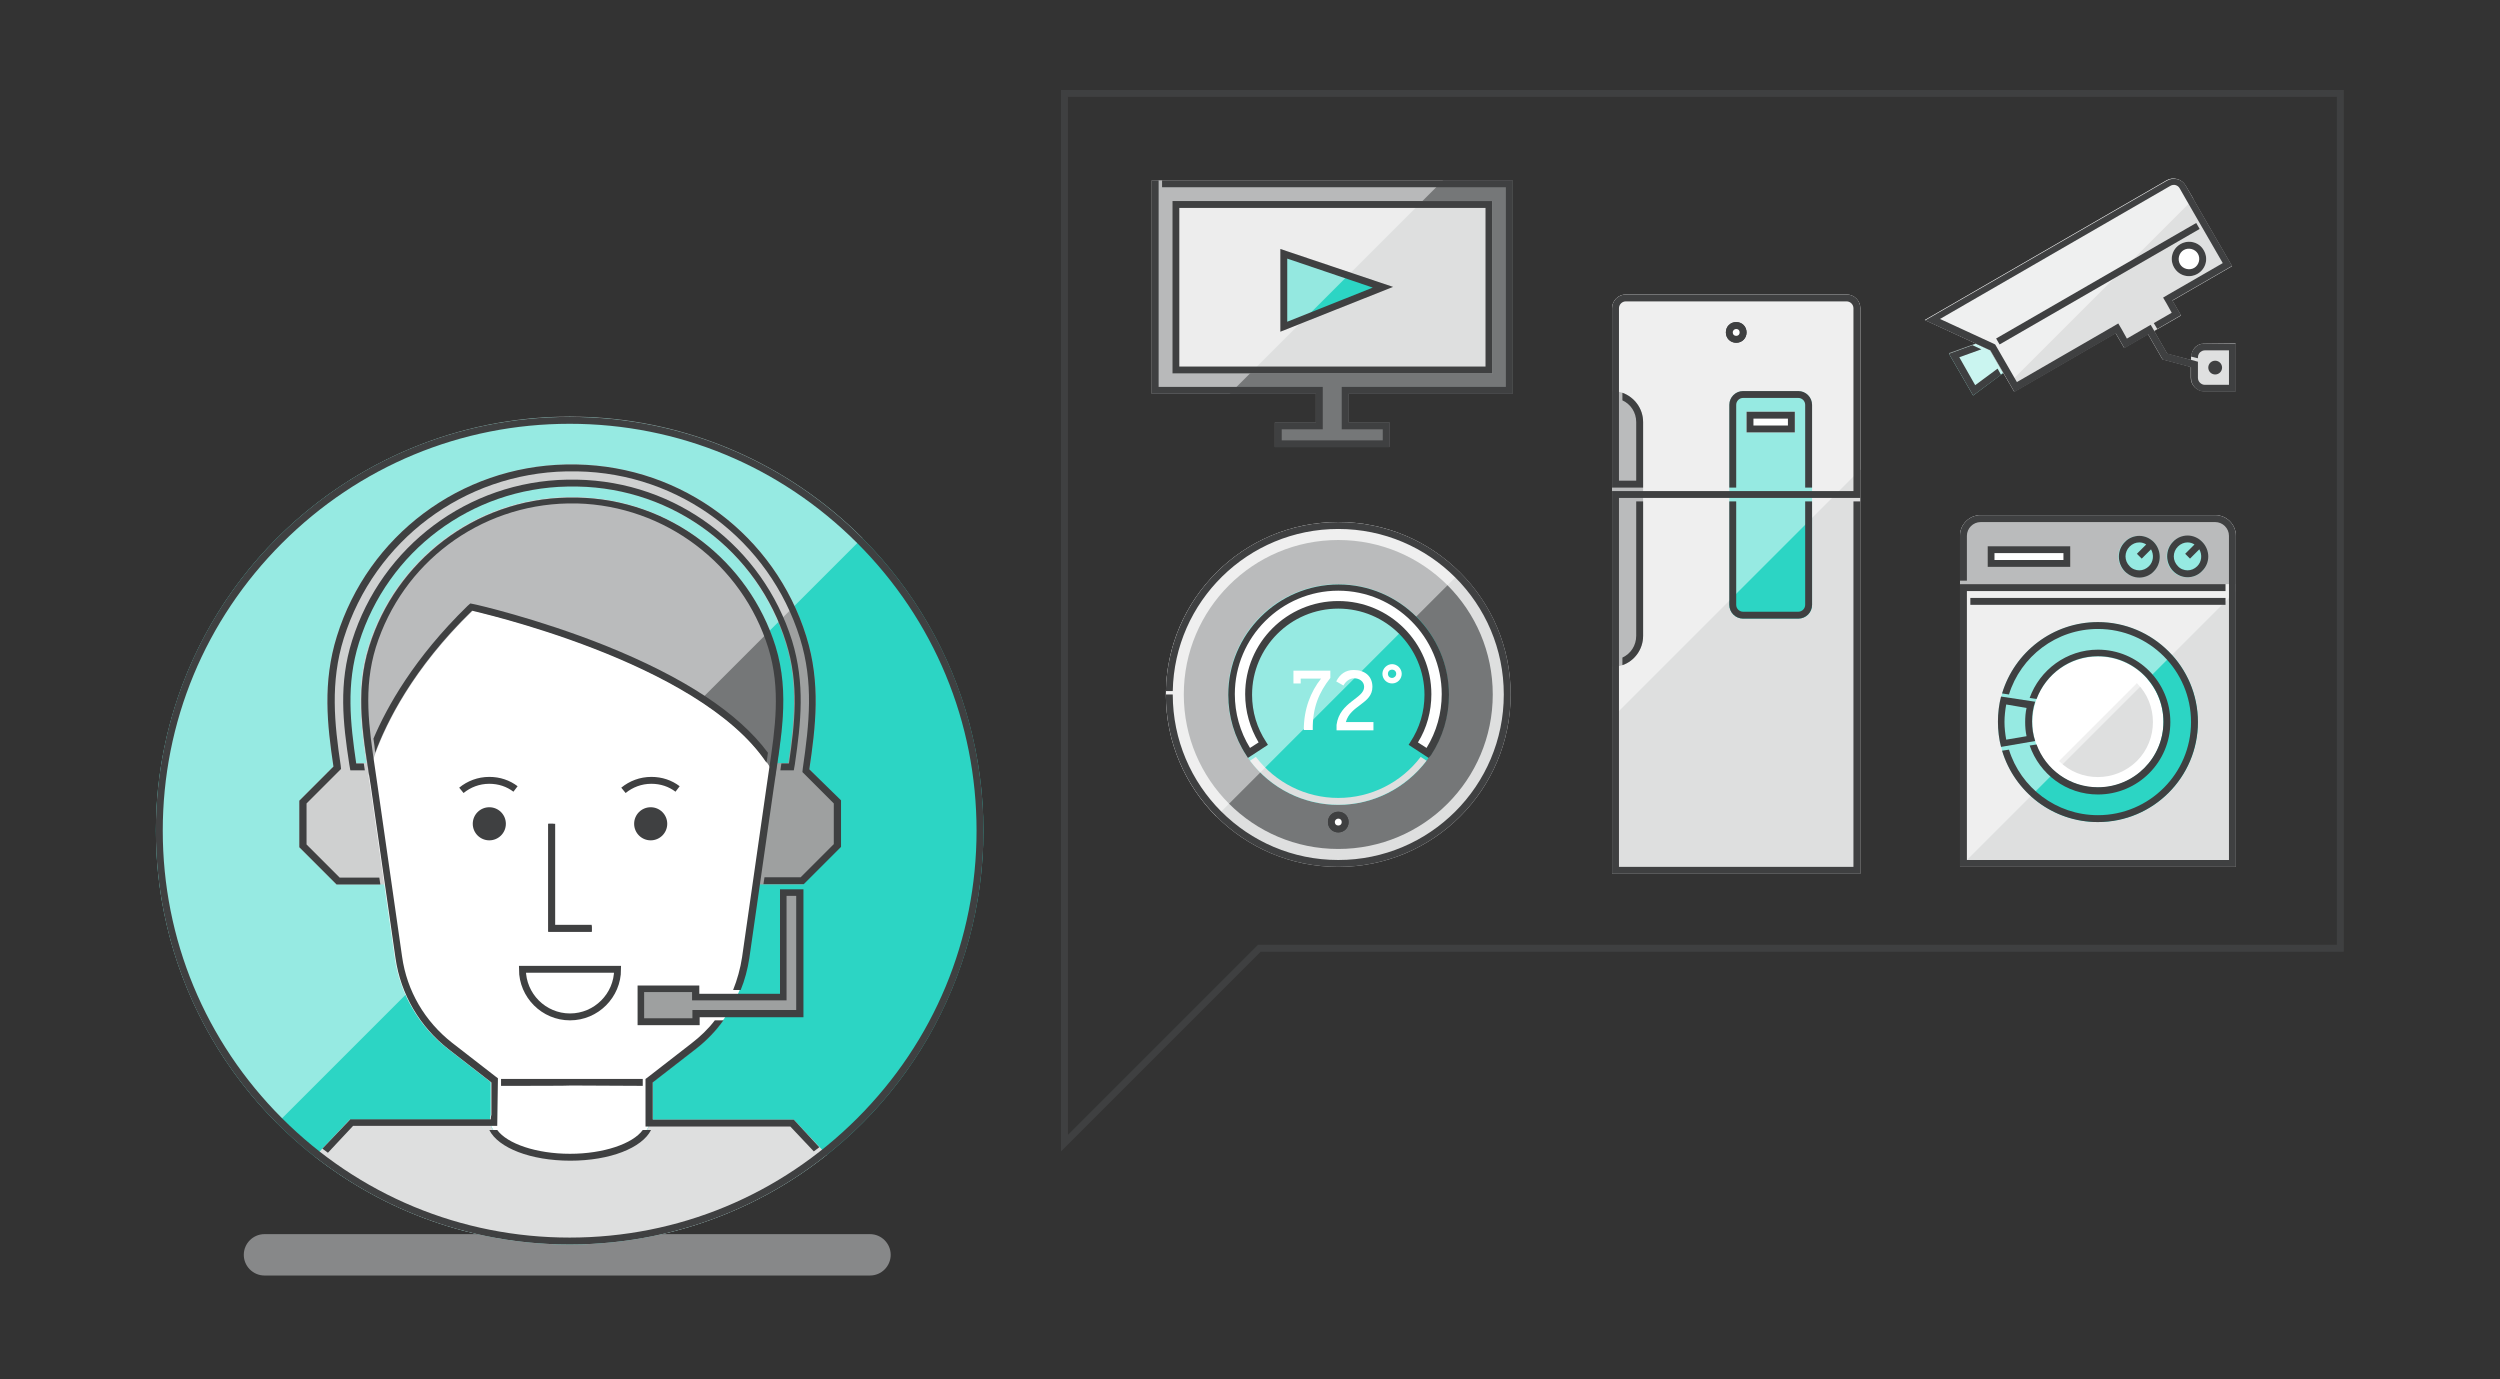 <?xml version="1.0" encoding="utf-8"?>
<!-- Generator: Adobe Illustrator 21.0.2, SVG Export Plug-In . SVG Version: 6.00 Build 0)  -->
<svg version="1.1" id="Layer_1" xmlns="http://www.w3.org/2000/svg" xmlns:xlink="http://www.w3.org/1999/xlink" x="0px" y="0px"
	 viewBox="0 0 725 400" style="enable-background:new 0 0 725 400;" xml:space="preserve">
<rect x="0" y="0" width="725" height="400" fill="#333333" stroke="none"/>
<path style="fill:#3F4041;" d="M407,224h-2c0-1,0-2,0-3l2,0C407,222,407,223,407,224z"/>
<g>
	<g>
		<circle style="fill:#DEDFDF;" cx="388.1" cy="201.4" r="50"/>
	</g>
	<g>
		<circle style="fill:#757778;" cx="388.1" cy="201.4" r="44.8"/>
	</g>
	<circle style="fill:#2CD5C4;" cx="388.1" cy="201.4" r="32"/>
	<g>
		<path style="fill:#3F4041;" d="M388.1,237.4c0.6,0,1,0.4,1,1s-0.4,1-1,1s-1-0.4-1-1S387.6,237.4,388.1,237.4 M388.1,235.4
			c-1.7,0-3,1.3-3,3s1.3,3,3,3s3-1.3,3-3S389.8,235.4,388.1,235.4L388.1,235.4z"/>
	</g>
	<g>
		<circle style="fill:#FFFFFF;" cx="388.1" cy="238.4" r="2"/>
		<path style="fill:#3F4041;" d="M388.1,237.4c0.6,0,1,0.4,1,1s-0.4,1-1,1s-1-0.4-1-1S387.6,237.4,388.1,237.4 M388.1,235.4
			c-1.7,0-3,1.3-3,3s1.3,3,3,3s3-1.3,3-3S389.8,235.4,388.1,235.4L388.1,235.4z"/>
	</g>
	<g>
		<path style="fill:#FFFFFF;" d="M385.8,196.6c-3.3,4.2-5.2,8.6-5.1,15.1h-2.6c0-6.1,2-11.1,5-14.9h-5.9v1.4h-2.1v-3.7h10.7V196.6z"
			/>
		<path style="fill:#FFFFFF;" d="M398.4,211.8h-10.8v-1.6c0.9-6.7,8-7.6,8-11c0-1.6-1.4-2.5-2.9-2.5c-1.4,0-2.5,1-3.1,2.1l-2.1-1.2
			c1.1-2.1,2.7-3.3,5.1-3.3c3.1,0,5.4,1.7,5.4,4.9c0,4.9-6.4,5.3-7.7,10.2h8V211.8z"/>
		<path style="fill:#FFFFFF;" d="M403.7,198.2c-1.6,0-2.8-1.3-2.8-2.8c0-1.5,1.3-2.8,2.8-2.8c1.5,0,2.8,1.3,2.8,2.8
			C406.5,196.9,405.3,198.2,403.7,198.2z M403.7,194.2c-0.7,0-1.2,0.5-1.2,1.2s0.5,1.2,1.2,1.2c0.6,0,1.2-0.5,1.2-1.2
			S404.4,194.2,403.7,194.2z"/>
	</g>
	<path style="fill:#FFFFFF;" d="M388.1,170.4c-17.1,0-31,13.9-31,31c0,6.3,1.9,12.1,5.1,17l4.2-2.7c-2.7-4.1-4.3-9-4.3-14.3
		c0-14.4,11.6-26,26-26s26,11.6,26,26c0,5.3-1.6,10.2-4.3,14.3l4.2,2.7c3.2-4.9,5.1-10.7,5.1-17
		C419.1,184.3,405.3,170.4,388.1,170.4z"/>
	<path style="fill:#DEDFDF;" d="M412,219.5c-5.7,7.5-14.5,11.9-23.9,11.9s-18.2-4.4-23.9-11.9l-1.7,1.1c6,8,15.5,12.8,25.6,12.8
		s19.5-4.8,25.6-12.8L412,219.5z"/>
	<path style="opacity:0.5;fill:#FFFFFF;" d="M388.1,151.4c-27.6,0-50,22.4-50,50c0,13.8,5.6,26.3,14.6,35.4l70.7-70.7
		C414.4,157,401.9,151.4,388.1,151.4z"/>
	<path style="fill:#3F4041;" d="M388.1,151.4c-27.3,0-49.4,21.8-50,49h2c0.5-26,21.8-47,48-47c26.5,0,48,21.5,48,48s-21.5,48-48,48
		s-48-21.5-48-48h-2c0,27.6,22.4,50,50,50c27.6,0,50-22.4,50-50S415.8,151.4,388.1,151.4z"/>
	<path style="fill:#3F4041;" d="M414.3,219.8l-5.8-3.8l0.5-0.8c2.7-4.1,4.1-8.8,4.1-13.7c0-13.8-11.2-25-25-25s-25,11.2-25,25
		c0,4.9,1.4,9.6,4.1,13.7l0.5,0.8l-5.8,3.8l-0.5-0.8c-3.4-5.2-5.2-11.3-5.2-17.5c0-17.6,14.4-32,32-32s32,14.4,32,32
		c0,6.3-1.8,12.3-5.2,17.5L414.3,219.8z M411.2,215.3l2.5,1.6c2.9-4.7,4.4-10.1,4.4-15.6c0-16.5-13.5-30-30-30s-30,13.5-30,30
		c0,5.5,1.5,10.9,4.4,15.6l2.5-1.6c-2.5-4.2-3.9-9-3.9-14c0-14.9,12.1-27,27-27s27,12.1,27,27C415.1,206.3,413.8,211.1,411.2,215.3z
		"/>
</g>
<g>
	<g>
		<path style="fill:#DEDFDF;" d="M648.4,251.4h-80v-96c0-3.3,2.7-6,6-6h68c3.3,0,6,2.7,6,6V251.4z"/>
	</g>
	<g>
		<path style="fill:#757778;" d="M648.4,169.4v-14c0-3.3-2.7-6-6-6h-68c-3.3,0-6,2.7-6,6v14H648.4z"/>
	</g>
	<g>
		
			<ellipse transform="matrix(0.707 -0.707 0.707 0.707 71.684 495.832)" style="fill:#2CD5C4;" cx="634.4" cy="161.4" rx="6" ry="6"/>
	</g>
	<g>
		<g>
			<path style="fill:#FFFFFF;" d="M608.4,180.4c-16,0-29,13-29,29s13,29,29,29s29-13,29-29S624.4,180.4,608.4,180.4z"/>
		</g>
	</g>
	<g>
		<path style="fill:#DEDFDF;" d="M619.7,220.7c6.2-6.2,6.2-16.4,0-22.6l-22.6,22.6C603.3,226.9,613.4,226.9,619.7,220.7z"/>
	</g>
	<g>
		
			<ellipse transform="matrix(0.707 -0.707 0.707 0.707 67.584 485.933)" style="fill:#2CD5C4;" cx="620.4" cy="161.4" rx="6" ry="6"/>
	</g>
	<g>
		<g>
			<path style="fill:#2CD5C4;" d="M608.4,180.4c-16,0-29,13-29,29s13,29,29,29s29-13,29-29S624.4,180.4,608.4,180.4z M608.4,228.4
				c-10.5,0-19-8.5-19-19s8.5-19,19-19s19,8.5,19,19S618.9,228.4,608.4,228.4z"/>
		</g>
	</g>
	<path style="opacity:0.5;fill:#FFFFFF;" d="M648.4,155.4c0-3.3-2.7-6-6-6h-68c-3.3,0-6,2.7-6,6v96l80-80V155.4z"/>
	<g>
		<path style="fill:#3F4041;" d="M608.4,230.4c11.6,0,21-9.4,21-21c0-11.6-9.4-21-21-21c-9.1,0-16.9,5.9-19.8,14l2,0.3
			c2.7-7.2,9.6-12.4,17.8-12.4c10.5,0,19,8.5,19,19s-8.5,19-19,19c-8.2,0-15.1-5.1-17.8-12.4l-2,0.3
			C591.5,224.5,599.2,230.4,608.4,230.4z"/>
		<path style="fill:#3F4041;" d="M608.4,180.4c-13.1,0-24.2,8.7-27.8,20.7l2,0.3c3.4-11,13.7-19,25.8-19c14.9,0,27,12.1,27,27
			c0,14.9-12.1,27-27,27c-12.1,0-22.4-8-25.8-19l-2,0.3c3.6,12,14.7,20.7,27.8,20.7c16,0,29-13,29-29S624.4,180.4,608.4,180.4z"/>
	</g>
	<path style="fill:#FFFFFF;" d="M600.4,158.4h-24v6h24V158.4L600.4,158.4z"/>
	<path style="fill:#3F4041;" d="M598.4,160.4v2h-20v-2H598.4 M600.4,158.4h-24v6h24V158.4L600.4,158.4z"/>
	<g>
		<path style="fill:#3F4041;" d="M638.6,157.1c-1.2-1.2-2.7-1.8-4.2-1.8s-3.1,0.6-4.2,1.8c-2.3,2.3-2.3,6.1,0,8.5
			c1.2,1.2,2.7,1.8,4.2,1.8s3.1-0.6,4.2-1.8C641,163.3,641,159.5,638.6,157.1z M637.2,164.2c-0.8,0.8-1.8,1.2-2.8,1.2
			s-2.1-0.4-2.8-1.2c-1.6-1.6-1.6-4.1,0-5.7c0.8-0.8,1.8-1.2,2.8-1.2c0.7,0,1.4,0.2,2,0.6l-2.7,2.7l1.4,1.4l2.7-2.7
			C638.7,160.9,638.5,162.9,637.2,164.2z"/>
		<path style="fill:#3F4041;" d="M620.4,155.4c-1.5,0-3.1,0.6-4.2,1.8c-2.3,2.3-2.3,6.1,0,8.5c1.2,1.2,2.7,1.8,4.2,1.8
			s3.1-0.6,4.2-1.8c2.3-2.3,2.3-6.1,0-8.5C623.4,156,621.9,155.4,620.4,155.4z M623.2,164.2c-0.8,0.8-1.8,1.2-2.8,1.2
			s-2.1-0.4-2.8-1.2c-1.6-1.6-1.6-4.1,0-5.7c0.8-0.8,1.8-1.2,2.8-1.2c0.7,0,1.4,0.2,2,0.6l-2.7,2.7l1.4,1.4l2.7-2.7
			C624.7,160.9,624.5,162.9,623.2,164.2z"/>
	</g>
	<path style="fill:#3F4041;" d="M581.8,204.3l5.9,1c-0.3,1.3-0.4,2.7-0.4,4.1c0,1.4,0.1,2.7,0.4,4.1l-5.9,1
		c-0.3-1.7-0.5-3.4-0.5-5.1S581.5,206,581.8,204.3 M580.3,202c-0.6,2.3-0.9,4.8-0.9,7.3s0.3,5,0.9,7.3l9.9-1.7
		c-0.6-1.8-0.9-3.7-0.9-5.7c0-2,0.3-3.9,0.9-5.7L580.3,202L580.3,202z"/>
	<g>
		<path style="fill:#3F4041;" d="M642.4,149.4h-68c-3.3,0-6,2.7-6,6v13h2v-13c0-2.2,1.8-4,4-4h68c2.2,0,4,1.8,4,4v12.5v1.5v2v1.2
			v0.8v2v1.8v72.2h-76v-68.8v-5.2v-2v-1.2v-0.8h75v-2h-74.3h-0.7h-2v6v76h80v-76v-6v-14C648.4,152.1,645.7,149.4,642.4,149.4z"/>
		<rect x="571.4" y="173.4" style="fill:#3F4041;" width="74" height="2"/>
	</g>
</g>
<g>
	<g>
		<path style="fill:#DEDFDF;" d="M539.5,253.4h-72v-164c0-2.2,1.8-4,4-4h64c2.2,0,4,1.8,4,4V253.4z"/>
	</g>
	<g>
		<path style="fill:#757778;" d="M476.5,184.4v-62c0-5-4-9-9-9v80C472.5,193.4,476.5,189.4,476.5,184.4z"/>
	</g>
	<g>
		<path style="fill:#2CD5C4;" d="M521.5,179.4h-16c-2.2,0-4-1.8-4-4v-58c0-2.2,1.8-4,4-4h16c2.2,0,4,1.8,4,4v58
			C525.5,177.6,523.8,179.4,521.5,179.4z"/>
	</g>
	<g>
		<rect x="506.5" y="119.4" style="fill:#FFFFFF;" width="14" height="6"/>
	</g>
	<path style="opacity:0.5;fill:#FFFFFF;" d="M539.5,136.2V89.4c0-2.2-1.8-4-4-4h-64c-2.2,0-4,1.8-4,4v118.8L539.5,136.2z"/>
	<g>
		<g>
			<path style="fill:#3F4041;" d="M503.5,95.4c0.6,0,1,0.4,1,1s-0.4,1-1,1s-1-0.4-1-1S503,95.4,503.5,95.4 M503.5,93.4
				c-1.7,0-3,1.3-3,3s1.3,3,3,3s3-1.3,3-3S505.2,93.4,503.5,93.4L503.5,93.4z"/>
		</g>
		<g>
			<circle style="fill:#FFFFFF;" cx="503.5" cy="96.4" r="2"/>
			<path style="fill:#3F4041;" d="M503.5,95.4c0.6,0,1,0.4,1,1s-0.4,1-1,1s-1-0.4-1-1S503,95.4,503.5,95.4 M503.5,93.4
				c-1.7,0-3,1.3-3,3s1.3,3,3,3s3-1.3,3-3S505.2,93.4,503.5,93.4L503.5,93.4z"/>
		</g>
	</g>
	<g>
		<path style="fill:#3F4041;" d="M535.5,85.4h-64c-2.2,0-4,1.8-4,4v24v26v2h2h5h2v-2v-17c0-3.9-2.5-7.2-6-8.5v2.2
			c2.4,1.1,4,3.5,4,6.3v17h-5v-15.8v-7.9v-2.1V89.4c0-1.1,0.9-2,2-2h64c1.1,0,2,0.9,2,2v53h-1h-60h-2h-5h-2v2v49v60h72v-108h-2v106
			h-68v-58v-0.2v-2.1v-7.7v-39h5h2h54.7h6.3h2v-2v-53C539.5,87.2,537.8,85.4,535.5,85.4z"/>
		<path style="fill:#3F4041;" d="M474.5,184.4c0,2.8-1.6,5.2-4,6.3v2.2c3.5-1.2,6-4.6,6-8.5v-39h-2V184.4z"/>
	</g>
	<path style="fill:#3F4041;" d="M523.5,145.4v30c0,1.1-0.9,2-2,2h-16c-1.1,0-2-0.9-2-2v-30h-2v30c0,2.2,1.8,4,4,4h16
		c2.2,0,4-1.8,4-4v-30H523.5z"/>
	<path style="fill:#3F4041;" d="M503.5,141.4v-24c0-1.1,0.9-2,2-2h16c1.1,0,2,0.9,2,2v24h2v-24c0-2.2-1.8-4-4-4h-16
		c-2.2,0-4,1.8-4,4v24H503.5z"/>
	<g>
		<path style="fill:#3F4041;" d="M518.5,121.4v2h-10v-2H518.5 M520.5,119.4h-14v6h14V119.4L520.5,119.4z"/>
	</g>
</g>
<g>
	<path style="opacity:0.7;fill:#ACADAE;enable-background:new    ;" d="M258.3,363.9c0-3.3-2.7-6-6-6H76.7c-3.3,0-6,2.7-6,6
		s2.7,6,6,6h175.6C255.6,369.9,258.3,367.2,258.3,363.9z"/>
	<g>
		<circle style="fill:#2CD5C4;" cx="165.2" cy="240.9" r="120"/>
	</g>
	<path style="fill:#DEDFDF;" d="M165.2,360.9c28.2,0,54.1-9.7,74.6-26l-9.6-10.2h-41.7c0,6-10.4,10.3-23.2,10.3
		c-12.8,0-23.2-4.2-23.2-10.3h-40.7l-10.1,10.7C111.7,351.4,137.3,360.9,165.2,360.9z"/>
	<path style="fill:#9EA0A0;" d="M234.7,223.1c1.8-12.2,3.4-24.9-0.9-38.6c-9.1-29.2-35.8-49.2-66.5-49.8l-0.4,0c-0.3,0-0.5,0-0.8,0
		l-0.4,0l-0.4,0c-0.2,0-0.5,0-0.8,0c0,0-0.4,0-0.4,0c-30.6,0.6-57.3,20.6-66.4,49.8c-4.2,13.4-2.8,25.8-1,37.8l-9.9,9.9v13.5
		l10.8,10.8h22v-10.8v-13.5v-10.8h-1.8c0.7-1.9,1.7-4.3,3-7c3.2-6.5,9-16.2,19-26.7c6.4,1.7,18.6,5.1,31.4,10.3
		c18.1,7.3,31.8,15.6,39.5,24.1v10.1v13.5v10.8h22l10.8-10.8v-13.5L234.7,223.1z M173.7,192c-16-6.4-30.9-10.2-35.7-11.4
		c-12.1,12-19,23.4-22.7,30.9c-2,4-3.3,7.4-4.1,9.8h-8.1c-1.7-11.7-3-22.9,0.8-35c8.3-26.6,32.6-44.8,60.5-45.3l0.3,0
		c0.2,0,0.4,0,0.7,0l0.5,0l0.4,0c0.2,0,0.4,0,0.7,0l0.3,0c27.9,0.5,52.2,18.7,60.5,45.3c3.8,12.1,2.5,23.3,0.8,35h-9.9
		C210.7,210.8,195.4,200.7,173.7,192z"/>
	<path style="fill:#FFFFFF;" d="M224.7,187.3c-7.7-24.6-30.5-42.6-57.5-43.1c-0.5,0-0.9,0-1.4,0c-0.5,0-0.9,0-1.4,0
		c-27,0.5-49.8,18.5-57.5,43.1c-4.4,13.9-1.6,27,0.5,41l7.1,49.5c1.5,10.4,7,19.8,15.3,26.3l12.5,9.7c0,0,0,0,0,0
		c0,0,23.2,0,23.2-0.1h0.5c0,0,23.2,0.1,23.2,0.1c0,0,0,0,0,0l12.5-9.7c8.3-6.4,13.8-15.9,15.3-26.3l7.1-49.5
		C226.3,214.3,229.1,201.3,224.7,187.3z"/>
	<path style="fill:#757778;" d="M224.7,187.3c-7.7-24.6-30.5-42.6-57.5-43.1c-0.5,0-0.9,0-1.4,0c-0.5,0-0.9,0-1.4,0
		c-27,0.5-49.8,18.5-57.5,43.1c-4,12.8-2,24.9,0,37.7c0,0,0,0,0,0c0,0,4.4-22.9,30.2-47.9c0,0,71.5,15.7,87.7,48.1l0,0
		C226.7,212.4,228.8,200.2,224.7,187.3z"/>
	<path style="fill:none;stroke:#3F4041;stroke-width:2;stroke-miterlimit:10;" d="M165.3,294.9c7.6,0,13.8-6.2,13.8-13.8h-27.6
		C151.5,288.7,157.7,294.9,165.3,294.9z"/>
	<path style="fill:#FFFFFF;" d="M142.3,311.9v11.4c-0.1,0.4-0.2,0.9-0.2,1.3c0,6,10.4,10.9,23.2,10.9c12.8,0,23.2-4.9,23.2-10.9h0.8
		v-12.8H142.3z"/>
	<path style="fill:#3F4041;" d="M186.4,327.7c-2.9,4-11.4,6.9-21.1,6.9s-18.2-2.9-21.1-6.9h-2.3c2.6,5.2,12,8.9,23.5,8.9
		c11.5,0,20.8-3.7,23.4-8.9H186.4z"/>
	<path style="fill:#3F4041;" d="M145.3,312.9v2c5.7,0,20.3,0,20.3-0.1h0.5c0,0,14.6,0.1,20.3,0.1v-2H145.3z"/>
	<path style="opacity:0.5;fill:#FFFFFF;" d="M45.3,237v7.8c1,31.6,14.2,60.1,35.1,80.9l169.7-169.7c-21.7-21.7-51.7-35.2-84.9-35.2
		C100.3,120.9,47.4,172.6,45.3,237z"/>
	<path style="fill:#3F4041;" d="M165.2,122.9c31.5,0,61.1,12.3,83.4,34.6c22.3,22.3,34.6,51.9,34.6,83.4s-12.3,61.1-34.6,83.4
		c-22.3,22.3-51.9,34.6-83.4,34.6s-61.1-12.3-83.4-34.6c-22.3-22.3-34.6-51.9-34.6-83.4s12.3-61.1,34.6-83.4
		C104.1,135.2,133.7,122.9,165.2,122.9 M165.2,120.9c-66.3,0-120,53.7-120,120s53.7,120,120,120c66.3,0,120-53.7,120-120
		S231.5,120.9,165.2,120.9L165.2,120.9z"/>
	<path style="fill:#3F4041;" d="M222.8,187.9c3.7,11.9,2,23.3,0.2,35.4c-0.2,1.6-0.5,3.2-0.7,4.8l-7.1,49.5
		c-0.5,3.3-1.4,6.5-2.6,9.5h2.2c1.2-2.9,2-6,2.5-9.2l7.1-49.5c2-14,4.8-27.1,0.5-41c-7.7-24.6-30.5-42.6-57.5-43.1
		c-0.1,0-0.2,0-0.3,0c-0.4,0-0.7,0-1.1,0c-0.4,0-0.7,0-1.1,0c-0.1,0-0.2,0-0.3,0c-27,0.5-49.8,18.5-57.5,43.1
		c-4.4,13.9-1.6,27,0.5,41l7.1,49.5c1.5,10.4,7,19.8,15.3,26.3l12.5,9.7v9.4c-0.1,0.4-0.2,0.9-0.2,1.3h-40.7l-8.1,8.5
		c0.5,0.4,1.1,0.8,1.6,1.2l7.3-7.8h39.8h2l0.2-13.8l-0.8-0.6l-12.5-9.7c-7.9-6.2-13.1-15-14.5-25l-7.1-49.5
		c-0.2-1.6-0.5-3.2-0.7-4.8c-1.8-12.1-3.5-23.4,0.2-35.4c7.7-24.5,30-41.2,55.7-41.7l0.2,0c0.2,0,0.4,0,0.6,0c0.2,0,0.4,0,0.6,0
		c0.2,0,0.4,0,0.5,0c0.2,0,0.4,0,0.6,0l0.2,0C192.8,146.7,215.2,163.5,222.8,187.9z"/>
	<path style="fill:#3F4041;" d="M230.2,324.7h-40.9v-10.8l12.5-9.7c3.1-2.4,5.8-5.2,8-8.3h-2.5c-1.9,2.5-4.2,4.7-6.8,6.7l-12.5,9.7
		l-0.8,0.6v1v12.8h2h40l6.8,7.2c0.5-0.4,1.1-0.8,1.6-1.2L230.2,324.7z"/>
	<path style="fill:#3F4041;" d="M228.5,223.4h1.7l0.3-1.7c1.8-12.3,3-23.5-0.8-35.9c-8.6-27.4-33.6-46.2-62.4-46.7l-0.3,0
		c-0.2,0-0.5,0-0.7,0l-0.4,0l-0.4,0c-0.2,0-0.5,0-0.7,0c0,0,0,0,0,0l-0.3,0c-28.7,0.5-53.8,19.3-62.4,46.7
		c-3.9,12.4-2.7,23.6-0.8,35.9l0.3,1.7h1.7h2.5c-0.1-0.7-0.2-1.3-0.3-2h-2.2c-1.7-11.7-3-22.9,0.8-35c8.3-26.6,32.6-44.8,60.5-45.3
		l0.3,0c0.2,0,0.4,0,0.7,0l0.5,0l0.4,0c0.2,0,0.4,0,0.7,0l0.3,0c27.9,0.5,52.2,18.7,60.5,45.3c3.8,12.1,2.5,23.3,0.8,35h-2.2
		c-0.1,0.7-0.2,1.3-0.3,2H228.5z"/>
	<path style="fill:#3F4041;" d="M234.7,223.1c1.8-12.2,3.4-24.9-0.9-38.6c-9.1-29.2-35.8-49.2-66.5-49.8l-0.4,0c-0.3,0-0.5,0-0.8,0
		l-0.4,0l-0.4,0c-0.2,0-0.5,0-0.8,0c0,0-0.4,0-0.4,0c-30.6,0.6-57.3,20.6-66.4,49.8c-4.2,13.4-2.8,25.8-1,37.8l-9.9,9.9v13.5
		l10.8,10.8h12.7l-0.3-2H98.5l-9.6-9.6V233l9.3-9.3l0.7-0.7l-0.1-1c-1.8-12.1-3.1-24.1,0.9-36.9c8.9-28.4,34.8-47.8,64.6-48.4l0.4,0
		c0.3,0,0.5,0,0.7,0l0.1,0l0.4,0l0,0l0,0l0.4,0c0.2,0,0.5,0,0.7,0l0.4,0c29.8,0.5,55.7,20,64.6,48.4c4,12.9,2.7,24.7,0.8,37.8
		l-0.1,1l0.7,0.7l8.4,8.4v11.8l-9.6,9.6h-10.5l-0.3,2h11.7l10.8-10.8v-13.5L234.7,223.1z"/>
	<polygon style="fill:#9EA0A0;" points="201.8,293.9 227.1,293.9 231.9,293.9 231.9,289.1 231.9,258.8 227.1,258.8 227.1,289.1 
		201.8,289.1 201.8,286.7 185.9,286.7 185.9,296.3 201.8,296.3 	"/>
	<path style="fill:#3F4041;" d="M202.8,297.3h-17.9v-11.5h17.9v2.4h23.4v-30.3h6.8v37.1h-30.1V297.3z M186.9,295.3h13.9v-2.4h30.1
		v-33.1h-2.8v30.3h-27.4v-2.4h-13.9V295.3z"/>
	<circle style="fill:#3F4041;" cx="188.7" cy="238.9" r="4.8"/>
	<polygon style="fill:#3F4041;" points="160.5,268.6 160.5,238.9 159,238.9 159,270.2 171.6,270.2 171.6,268.6 	"/>
	<circle style="fill:#3F4041;" cx="141.9" cy="238.9" r="4.8"/>
	<path style="fill:none;stroke:#3F4041;stroke-width:2;stroke-miterlimit:10;" d="M149.5,228.8c-2.1-1.6-4.7-2.5-7.6-2.5
		c-3.1,0-5.9,1.1-8.1,2.9"/>
	<path style="fill:none;stroke:#3F4041;stroke-width:2;stroke-miterlimit:10;" d="M196.5,228.8c-2.1-1.6-4.7-2.5-7.6-2.5
		c-3.1,0-5.9,1.1-8.1,2.9"/>
	<path style="fill:#3F4041;" d="M222.3,221.2c0.1-1,0.3-1.9,0.4-2.9c-8.5-11.5-24.3-21.9-47.2-31.1c-19.8-7.9-37.9-12-38.1-12
		l-1-0.2l-0.8,0.7c-15.5,15.1-23.4,29.3-27.3,38.5c0.2,1.4,0.4,2.7,0.5,4.1c3.2-8.6,10.8-24.4,28.1-41.2
		C137,177.2,202.5,191.6,222.3,221.2z"/>
	<polygon style="fill:#3F4041;" points="161,268.2 161,238.9 159,238.9 159,268.2 159,270.2 161,270.2 171.6,270.2 171.6,268.2 	"/>
</g>
<path style="fill:#3F4041;" d="M677.7,28.1V274H365.6h-0.8l-0.6,0.6l-54.5,54.5V276V28.1H677.7 M679.7,26.1h-372V276v57.9l57.9-57.9
	h314.1V26.1L679.7,26.1z"/>
<g>
	<path style="fill:#757778;" d="M438.7,114.2V52.3h-59.9h-43h-0.6H334V78v36.2h47.6v8.3h-11.9v7.1h11.9h9.5H403v-7.1h-11.9v-8.3
		H438.7z"/>
	<rect x="340" y="58.3" style="fill:#DEDFDF;" width="92.8" height="50"/>
	<polygon style="fill:#2CD5C4;" points="401,83.3 372.3,94.7 372.3,73.6 401,83.3 	"/>
	<polygon style="opacity:0.5;fill:#FCFCFC;" points="334,52.3 334,114.2 356.6,114.2 418.5,52.3 	"/>
	<g>
		<path style="fill:#3F4041;" d="M430.8,60.3v46H342v-46H430.8 M432.8,58.3H340v50h92.8V58.3L432.8,58.3z"/>
	</g>
	<polygon style="fill:#3F4041;" points="438.7,114.2 438.7,52.3 337,52.3 337,54.3 436.7,54.3 436.7,112.2 389.1,112.2 389.1,124.5 
		401,124.5 401,127.7 371.7,127.7 371.7,124.5 383.6,124.5 383.6,112.2 336,112.2 336,78 336,52.3 334,52.3 334,78 334,114.2 
		381.6,114.2 381.6,122.5 369.7,122.5 369.7,129.7 403,129.7 403,122.5 391.1,122.5 391.1,114.2 	"/>
	<path style="fill:#3F4041;" d="M371.3,96.2v-24l32.7,11L371.3,96.2z M373.3,75v18.3l24.8-9.9L373.3,75z"/>
</g>
<g>
	<path style="fill:#DFE0E0;" d="M639.4,99.6c-0.2,0-0.5,0-0.7,0.1c-0.1,0-0.1,0-0.2,0c-0.2,0.1-0.5,0.1-0.7,0.2c0,0,0,0,0,0
		c-0.1,0.1-0.3,0.1-0.4,0.2c-0.1,0-0.1,0.1-0.2,0.1c0,0-0.1,0.1-0.1,0.1c-0.2,0.1-0.4,0.3-0.5,0.4c0,0-0.1,0.1-0.1,0.1
		c-0.1,0.1-0.2,0.3-0.3,0.4c0,0.1-0.1,0.1-0.1,0.2c-0.1,0.2-0.2,0.3-0.3,0.5c0,0.1-0.1,0.2-0.1,0.3c0,0.1-0.1,0.2-0.1,0.4
		c0,0.1-0.1,0.2-0.1,0.4c0,0.1,0,0.3-0.1,0.4l0,0c0,0.1,0,0.1,0,0.2v0.8l-6.9-1.8l-3.8-6.6l7.8-4.5l-2.5-4.3l17.3-10l-7-12.1
		l-4.5-7.8l-2-3.5c-1.1-1.9-3.6-2.6-5.5-1.5l-70.1,40.5l18.9,8.7l7,12.1l29.4-17l2.5,4.3l6.9-4l4.2,7.3l8.2,2.2l0,3.1
		c0,2.2,1.8,4,4,4h9v-14L639.4,99.6z"/>
	<polygon style="fill:#95EAE1;" points="577.1,101.6 573,99.7 565.2,102.6 572.2,114.7 580.9,108.2 	"/>
	<path style="opacity:0.5;fill:#FFFFFF;" d="M633.8,53.8c-1.1-1.9-3.6-2.6-5.5-1.5l-70.1,40.5l15.6,7.2h0l-0.8-0.4l-7.8,2.8l7,12.1
		l8.7-6.5l-0.6-1l2.4,4.1l53.4-53.4l-0.3-0.6L633.8,53.8z"/>
	<path style="fill:#FFFFFF;" d="M632.3,70.8c-2.4,1.4-3.2,4.4-1.8,6.8c1.4,2.4,4.4,3.2,6.8,1.8c2.4-1.4,3.2-4.4,1.8-6.8
		C637.8,70.2,634.7,69.4,632.3,70.8L632.3,70.8z"/>
	<polygon style="fill:#3F4041;" points="579.3,106.9 572.8,111.7 568.2,103.6 574.6,101.3 572,100.1 565.2,102.6 572.2,114.7 
		580.3,108.7 	"/>
	<circle style="fill:#3F4041;" cx="642.4" cy="106.6" r="2"/>
	<path style="fill:#3F4041;" d="M628.4,52.4l-70.1,40.5l18.9,8.7l7,12.1l29.4-17l2.5,4.3l6.9-4l4.2,7.3l8.2,2.2v3.1c0,2.2,1.8,4,4,4
		l9,0v-14l-9,0c-0.7,0-1.4,0.2-2,0.5c-1.1,0.7-1.9,1.9-2,3.3l2,0.5v-0.3c0-0.7,0.4-1.4,1-1.7c0.3-0.2,0.6-0.3,1-0.3l7,0v10l-7,0
		c-0.5,0-1-0.2-1.4-0.6c-0.4-0.4-0.6-0.9-0.6-1.4l0-3.5l0-1.2l-8.9-2.4l-3.8-6.6l-1-1.7l-6.9,4l-0.5-0.9l-0.5-0.9l-0.5-0.9l-1-1.7
		l-1.7,1l-27.7,16l-6-10.4l-0.3-0.5l-0.6-0.3l-15.4-7.1l66.8-38.6c1-0.6,2.2-0.2,2.7,0.7l2,3.5l4.5,7.8l6,10.4l-15.6,9l-1.7,1l1,1.7
		l0.5,0.9l0.5,0.9l0.5,0.9l-5.2,3l1,1.7l6.9-4l-2.5-4.3l17.3-10l-7-12.1l-4.5-7.8l-2-3.5C632.7,51.9,630.3,51.3,628.4,52.4z"/>
	
		<rect x="574.9" y="81.3" transform="matrix(0.866 -0.5 0.5 0.866 40.365 315.207)" style="fill:#3F4041;" width="67" height="2"/>
	<path style="fill:#3F4041;" d="M633.3,72.5c1.4-0.8,3.3-0.3,4.1,1.1c0.8,1.4,0.3,3.3-1.1,4.1s-3.3,0.3-4.1-1.1
		C631.4,75.2,631.9,73.3,633.3,72.5 M632.3,70.8c-2.4,1.4-3.2,4.4-1.8,6.8c1.4,2.4,4.4,3.2,6.8,1.8c2.4-1.4,3.2-4.4,1.8-6.8
		C637.8,70.2,634.7,69.4,632.3,70.8L632.3,70.8z"/>
</g>
</svg>
